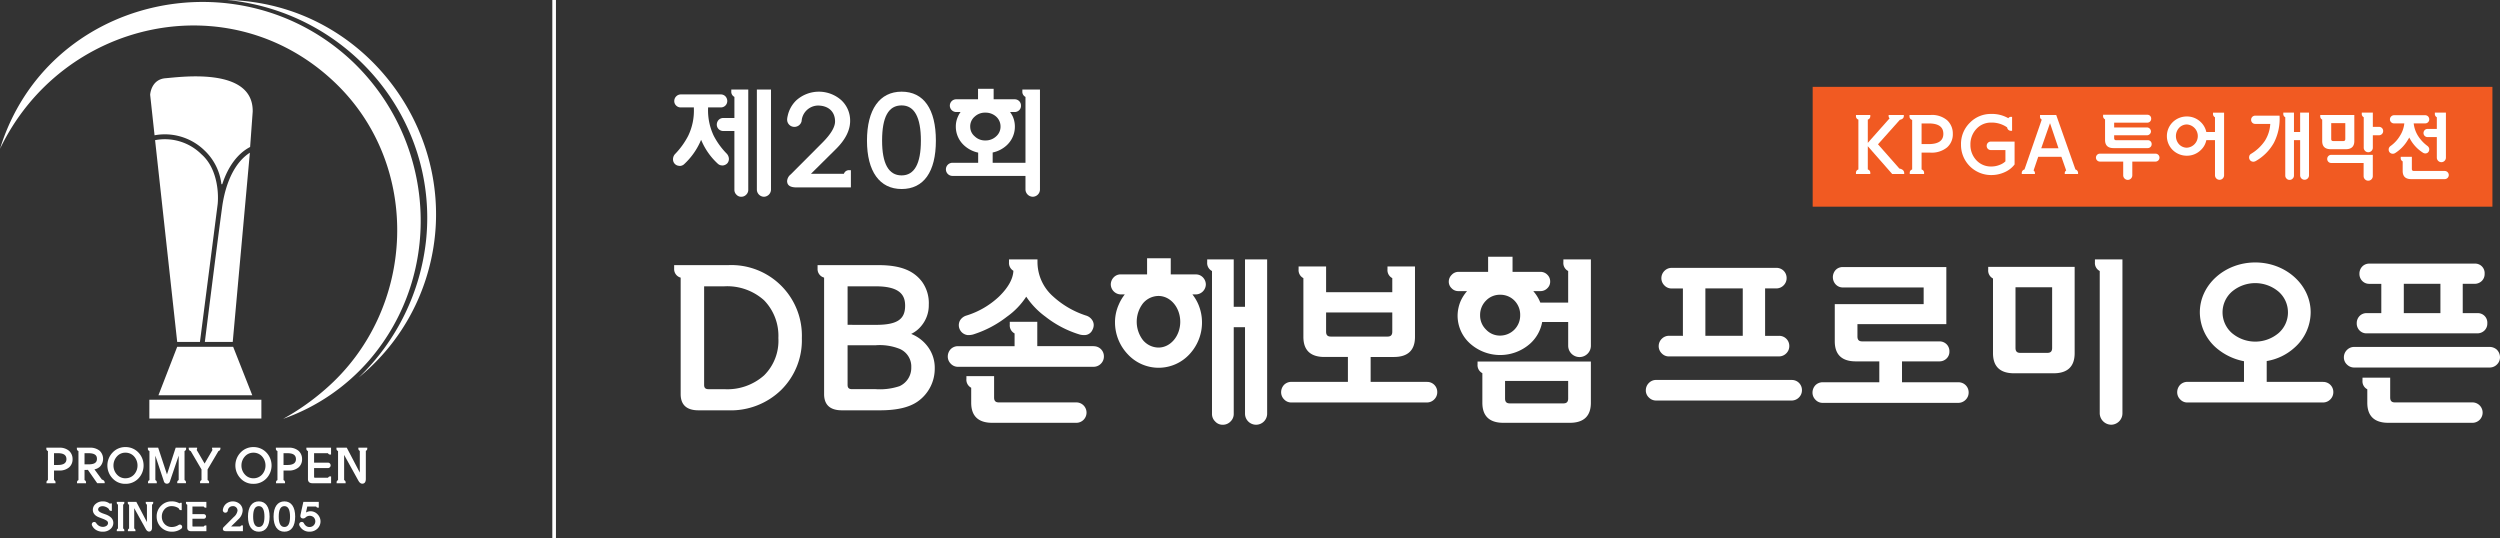 <svg xmlns="http://www.w3.org/2000/svg" width="490" height="105.453" viewBox="0 0 490 105.453">
    <rect x="0" y="0" width="490" height="105.453" fill="#333333" stroke="none"/>
    <defs>
        <clipPath id="h46k2gdnga">
            <path data-name="사각형 3" style="fill:none" d="M0 0h490v105.453H0z"/>
        </clipPath>
    </defs>
    <g data-name="그룹 2" style="clip-path:url(#h46k2gdnga)">
        <path data-name="패스 1" d="m28.2 16.538-.032.023-.109 1.531z" transform="translate(17.464 10.292)" style="fill:#fff"/>
        <path data-name="패스 2" d="m19.063 20.772-.863-7.941s.148-3.019 3.019-3.241S38.452 7.307 38.3 16.144c-.282 3.884-.43 5.886-.506 6.921-2.427 1.27-4.293 3.767-5.44 7.236a.1.1 0 0 1-.195-.01 10.8 10.8 0 0 0-3.289-6.527 11.138 11.138 0 0 0-9.812-2.992M32.3 34.895c-1.262 9.306-3.378 26.376-3.378 26.376h5.464l3.357-37.079C34.96 25.951 33 29.786 32.3 34.895m-14.26 41.4H40v-3.686H18.044zM23.5 62.23l-3.676 9.5h18.392l-3.748-9.5zm4.74-37.746a10.174 10.174 0 0 0-9.074-2.755L23.5 61.271h4.46s3.462-26.864 3.478-27.048c.245-2.679-.281-7.213-3.2-9.739" transform="translate(11.23 5.742)" style="fill:#fff"/>
        <path data-name="패스 3" d="M0 29.028C9.186-.739 46.907-9.179 69.2 12.019c16.17 15.524 17.9 41.237 3.246 58.348A39.78 39.78 0 0 1 55.5 81.946a47.141 47.141 0 0 0 8.261-5.8C81.645 60.633 82.821 32.235 65.5 15.9 44.946-3.546 12.083 3.815 0 29.028" transform="translate(0 .147)" style="fill:#fff"/>
        <path data-name="패스 4" d="M27.468 0C54.993.556 74.107 27.432 66.81 53.231A41.105 41.105 0 0 1 53.2 74a43.8 43.8 0 0 0 13.24-27.142C68.749 23.357 51.349 2.412 27.468 0" transform="translate(17.095)" style="fill:#fff"/>
        <path data-name="패스 5" d="M8.133 54.086H5.6v.208a.449.449 0 0 0 .31.451v5.7a.434.434 0 0 0-.282.43v.18h1.766v-.18a.434.434 0 0 0-.292-.43v-1.88h.985a2.86 2.86 0 0 0 1.968-.621 2.065 2.065 0 0 0 .683-1.609 2.138 2.138 0 0 0-.683-1.627 2.785 2.785 0 0 0-1.921-.621M7.1 55.168h.777c1.116 0 1.658.381 1.658 1.166 0 .758-.558 1.141-1.658 1.141H7.1z" transform="translate(3.486 33.66)" style="fill:#fff"/>
        <path data-name="패스 6" d="m11.448 58.439 1.807 2.58.024.034h1.462v-.117c0-.208-.1-.479-.552-.608l-1.457-1.989a2.281 2.281 0 0 0 1-.466 2.195 2.195 0 0 0 .01-3.194 2.881 2.881 0 0 0-1.921-.592H9.287v.208a.45.45 0 0 0 .31.451v5.7a.427.427 0 0 0-.282.43v.18h1.765v-.18a.434.434 0 0 0-.292-.43v-2zm.115-3.271c1.486 0 1.66.629 1.66 1.1 0 .75-.511 1.085-1.66 1.085h-.775v-2.185z" transform="translate(5.78 33.66)" style="fill:#fff"/>
        <path data-name="패스 7" d="M20.068 57.619a3.663 3.663 0 0 0-1.024-2.554 3.435 3.435 0 0 0-2.528-1.053 3.375 3.375 0 0 0-2.507 1.053 3.663 3.663 0 0 0 0 5.106 3.329 3.329 0 0 0 2.508 1.045 3.43 3.43 0 0 0 2.528-1.043 3.663 3.663 0 0 0 1.024-2.554m-3.551 2.507a2.161 2.161 0 0 1-1.663-.722 2.59 2.59 0 0 1-.688-1.785 2.62 2.62 0 0 1 .689-1.785 2.155 2.155 0 0 1 1.661-.722 2.23 2.23 0 0 1 1.681.722 2.654 2.654 0 0 1 .68 1.785A2.622 2.622 0 0 1 18.2 59.4a2.236 2.236 0 0 1-1.682.722" transform="translate(8.074 33.615)" style="fill:#fff"/>
        <path data-name="패스 8" d="M18.175 54.745v5.7a.428.428 0 0 0-.282.43v.18h1.72v-.18a.434.434 0 0 0-.282-.43v-4.793L21 60.671a.61.61 0 0 0 .594.474.6.6 0 0 0 .6-.475l1.71-5.028v4.8a.435.435 0 0 0-.282.43v.18h1.71v-.18a.434.434 0 0 0-.282-.43v-5.7a.448.448 0 0 0 .31-.449v-.209h-2.044l-1.708 5.24-1.726-5.24h-2.017v.216a.448.448 0 0 0 .31.449" transform="translate(11.118 33.66)" style="fill:#fff"/>
        <path data-name="패스 9" d="M27.376 54.23a.506.506 0 0 0 .083.29l-1.551 2.674-1.551-2.674a.491.491 0 0 0 .083-.29v-.144H22.8v.154a.5.5 0 0 0 .391.506l2.114 3.606v2.09a.434.434 0 0 0-.282.43v.18h1.765v-.18a.434.434 0 0 0-.292-.43v-2.09l2.132-3.606a.5.5 0 0 0 .383-.506v-.154h-1.635z" transform="translate(14.191 33.66)" style="fill:#fff"/>
        <path data-name="패스 10" d="M31.979 54.013a3.382 3.382 0 0 0-2.508 1.053 3.665 3.665 0 0 0 0 5.106 3.331 3.331 0 0 0 2.508 1.045 3.429 3.429 0 0 0 2.526-1.043 3.693 3.693 0 0 0 0-5.107 3.434 3.434 0 0 0-2.526-1.053m0 6.113a2.185 2.185 0 0 1-1.663-.722 2.581 2.581 0 0 1-.689-1.785 2.617 2.617 0 0 1 .689-1.785 2.185 2.185 0 0 1 1.663-.722 2.235 2.235 0 0 1 1.681.722 2.654 2.654 0 0 1 .68 1.785 2.618 2.618 0 0 1-.68 1.785 2.235 2.235 0 0 1-1.681.722" transform="translate(17.697 33.615)" style="fill:#fff"/>
        <path data-name="패스 11" d="M37.781 54.707a2.788 2.788 0 0 0-1.921-.621h-2.531v.208a.45.45 0 0 0 .31.451v5.7a.425.425 0 0 0-.282.43v.18h1.765v-.18a.434.434 0 0 0-.292-.43v-1.88h.985a2.858 2.858 0 0 0 1.966-.621 2.06 2.06 0 0 0 .683-1.609 2.138 2.138 0 0 0-.683-1.627m-2.951.461h.775c1.115 0 1.658.381 1.658 1.166 0 .758-.558 1.141-1.658 1.141h-.775z" transform="translate(20.742 33.66)" style="fill:#fff"/>
        <path data-name="패스 12" d="M41.269 59.971H38.7c-.127 0-.174-.045-.174-.165v-1.723h2.714a.532.532 0 0 0 .529-.537.521.521 0 0 0-.529-.526h-2.716v-1.851h2.726a.437.437 0 0 0 .419.263h.18v-1.345h-4.835v.208a.447.447 0 0 0 .31.449v5.5c0 .529.307.81.884.81h3.65v-1.337h-.17a.424.424 0 0 0-.419.255" transform="translate(23.036 33.661)" style="fill:#fff"/>
        <path data-name="패스 13" d="M44.941 54.086v.18a.441.441 0 0 0 .282.44v4.26l-2.534-4.838-.023-.042H40.65v.208a.45.45 0 0 0 .31.451v5.7a.427.427 0 0 0-.282.43v.18h1.765v-.18a.434.434 0 0 0-.292-.43V55.5l2.8 5.063c.219.389.472.579.772.579a.478.478 0 0 0 .125-.011c.37-.071.556-.384.556-.928v-5.5a.441.441 0 0 0 .282-.44v-.18z" transform="translate(25.299 33.66)" style="fill:#fff"/>
        <path data-name="패스 14" d="m13.8 63.127-.414-.149c-.688-.23-1.051-.509-1.051-.806 0-.394.365-.659.907-.659a1.87 1.87 0 0 1 1.2.555.423.423 0 0 0 .423.365h.154v-1.464h-.148a.367.367 0 0 0-.227.068 2.131 2.131 0 0 0-1.4-.464 2.081 2.081 0 0 0-1.376.474 1.5 1.5 0 0 0-.574 1.184c0 .464.214 1.1 1.239 1.481.271.105.524.2.771.292a3.981 3.981 0 0 1 .686.342.554.554 0 0 1 .279.47.648.648 0 0 1-.281.534 1.252 1.252 0 0 1-.753.216 1.5 1.5 0 0 1-.821-.255 1.694 1.694 0 0 1-.466-.488.451.451 0 0 0-.388-.213.468.468 0 0 0-.469.469.521.521 0 0 0 .05.219 2.064 2.064 0 0 0 .74.85 2.452 2.452 0 0 0 1.368.365 2.185 2.185 0 0 0 1.46-.49 1.569 1.569 0 0 0 .6-1.214c0-.759-.477-1.293-1.5-1.684" transform="translate(6.902 37.698)" style="fill:#fff"/>
        <path data-name="패스 15" d="M14.109 60.8a.381.381 0 0 0 .232.37v4.689a.366.366 0 0 0-.232.362v.162h1.478v-.162a.366.366 0 0 0-.232-.362v-4.693a.381.381 0 0 0 .232-.37v-.164h-1.478z" transform="translate(8.781 37.734)" style="fill:#fff"/>
        <path data-name="패스 16" d="M18.96 60.8a.381.381 0 0 0 .232.37v3.426l-2.054-3.916-.023-.044h-1.676v.187a.377.377 0 0 0 .253.378v4.658a.366.366 0 0 0-.232.362v.162h1.478v-.162a.367.367 0 0 0-.24-.362v-3.994l2.271 4.106c.183.324.4.482.647.482a.483.483 0 0 0 .105-.008c.311-.06.469-.321.469-.775v-4.5a.379.379 0 0 0 .23-.37v-.164h-1.46z" transform="translate(9.608 37.734)" style="fill:#fff"/>
        <path data-name="패스 17" d="M23.474 65.118a.543.543 0 0 0-.284.1 2.437 2.437 0 0 1-1.345.376 1.844 1.844 0 0 1-1.355-.581 2.065 2.065 0 0 1-.553-1.447 2.092 2.092 0 0 1 .553-1.47 1.8 1.8 0 0 1 1.355-.589 2.431 2.431 0 0 1 1.416.435.37.37 0 0 0 .118.23.413.413 0 0 0 .3.12h.156v-1.443h-.148a.342.342 0 0 0-.279.112 2.988 2.988 0 0 0-1.559-.389 2.82 2.82 0 0 0-2.062.855 2.876 2.876 0 0 0-.861 2.135 2.928 2.928 0 0 0 2.923 2.951 3.027 3.027 0 0 0 1.888-.571.457.457 0 0 0 .187-.376.451.451 0 0 0-.454-.448" transform="translate(11.781 37.697)" style="fill:#fff"/>
        <path data-name="패스 18" d="M25.965 65.463h-2.1c-.1 0-.13-.031-.13-.122v-1.4h2.215a.451.451 0 0 0 .448-.454.442.442 0 0 0-.448-.446h-2.214V61.55h2.215a.367.367 0 0 0 .352.217h.162v-1.134h-4v.185a.381.381 0 0 0 .253.38v4.5c0 .31.128.68.74.68h3.011v-1.125h-.156a.361.361 0 0 0-.352.209" transform="translate(13.984 37.735)" style="fill:#fff"/>
        <path data-name="패스 19" d="M30.344 65.492h-1.806l1.4-1.385a2.48 2.48 0 0 0 .868-1.726 1.718 1.718 0 0 0-.547-1.285 2.08 2.08 0 0 0-2.766.008 1.884 1.884 0 0 0-.54.975 1.121 1.121 0 0 0-.031.221.486.486 0 0 0 .492.492.481.481 0 0 0 .35-.143.492.492 0 0 0 .136-.249.941.941 0 0 1 .915-.889.866.866 0 0 1 .982.9 2.03 2.03 0 0 1-.74 1.228l-1.895 1.9a.6.6 0 0 0-.237.449.525.525 0 0 0 .018.118c.055.2.255.307.594.307h3.318v-1.138H30.7a.369.369 0 0 0-.352.217" transform="translate(16.755 37.698)" style="fill:#fff"/>
        <path data-name="패스 20" d="M32.087 60.573c-1.353 0-2.129 1.089-2.129 2.99 0 1.875.775 2.951 2.129 2.951s2.107-1.076 2.107-2.951c0-1.9-.767-2.99-2.107-2.99m0 5.016c-.74 0-1.115-.681-1.115-2.026 0-1.385.365-2.059 1.115-2.059.73 0 1.1.693 1.1 2.059 0 1.345-.37 2.026-1.1 2.026" transform="translate(18.644 37.698)" style="fill:#fff"/>
        <path data-name="패스 21" d="M35.179 60.573c-1.353 0-2.129 1.089-2.129 2.99 0 1.875.775 2.951 2.129 2.951s2.107-1.076 2.107-2.951c0-1.9-.767-2.99-2.107-2.99m0 5.016c-.74 0-1.116-.681-1.116-2.026 0-1.385.367-2.059 1.116-2.059.73 0 1.1.693 1.1 2.059 0 1.345-.37 2.026-1.1 2.026" transform="translate(20.569 37.698)" style="fill:#fff"/>
        <path data-name="패스 22" d="M38.343 62.471a1.7 1.7 0 0 0-.861.247l.247-1.17h1.741a.371.371 0 0 0 .36.219h.156v-1.134h-3.024l-.545 2.467a1.192 1.192 0 0 0-.032.273.449.449 0 0 0 .273.462.7.7 0 0 0 .766-.177A1.177 1.177 0 0 1 39 63.67a1.129 1.129 0 0 1-.013 1.561 1.117 1.117 0 0 1-.826.328 1.08 1.08 0 0 1-.787-.32 1.448 1.448 0 0 1-.29-.389.484.484 0 0 0-.448-.29.5.5 0 0 0-.492.49.776.776 0 0 0 .154.409 2.264 2.264 0 0 0 .451.527 2.115 2.115 0 0 0 1.411.49 2.19 2.19 0 0 0 1.544-.578 1.96 1.96 0 0 0 .623-1.424 1.993 1.993 0 0 0-.607-1.431 1.865 1.865 0 0 0-1.381-.571" transform="translate(22.495 37.735)" style="fill:#fff"/>
        <path data-name="사각형 1" transform="translate(108.256)" style="fill:#fff" d="M0 0h.709v105.453H0z"/>
        <path data-name="패스 23" d="M90.049 12.259v4.135h-2.187a1.262 1.262 0 0 0-.9.372 1.36 1.36 0 0 0-.365.915 1.248 1.248 0 0 0 1.262 1.261h2.187v11.531a1.286 1.286 0 0 0 .389.938 1.238 1.238 0 0 0 .97.42 1.316 1.316 0 0 0 .967-.417 1.289 1.289 0 0 0 .393-.941V10.818h-3.326v.333a1.122 1.122 0 0 0 .61 1.108" transform="translate(53.895 6.733)" style="fill:#fff"/>
        <path data-name="패스 24" d="M92.824 31.831a1.42 1.42 0 0 0 1.384-1.384V10.818h-2.769v19.629a1.421 1.421 0 0 0 1.385 1.384" transform="translate(56.907 6.733)" style="fill:#fff"/>
        <path data-name="패스 25" d="M84.28 19.524a15.029 15.029 0 0 1-2.554 3.55 1.483 1.483 0 0 0-.417 1.016 1.254 1.254 0 0 0 1.163 1.31.413.413 0 0 1 .07.011.629.629 0 0 0 .1.013 1.281 1.281 0 0 0 .816-.315 13.587 13.587 0 0 0 3.128-4.286c.029-.067.065-.144.1-.23s.084-.18.13-.284c.045.109.088.2.128.292l.068.153a13.081 13.081 0 0 0 3.13 4.285 1.3 1.3 0 0 0 .837.289h.135a1.384 1.384 0 0 0 .863-.449 1.348 1.348 0 0 0 .287-.836 1.592 1.592 0 0 0-.417-1.016 14.443 14.443 0 0 1-2.576-3.55 11.621 11.621 0 0 1-1.09-5.389v-.133h2.5a1.247 1.247 0 0 0 1.261-1.261 1.356 1.356 0 0 0-.368-.918 1.252 1.252 0 0 0-.892-.368H82.84a1.256 1.256 0 0 0-.894.368 1.281 1.281 0 0 0-.393.918 1.2 1.2 0 0 0 .393.917 1.229 1.229 0 0 0 .894.344h2.554v.182a11.325 11.325 0 0 1-1.115 5.389" transform="translate(50.603 7.099)" style="fill:#fff"/>
        <path data-name="패스 26" d="M95.806 27.289a1.8 1.8 0 0 0-.714 1.337 1.3 1.3 0 0 0 .037.274l.015.067c.157.579.753.871 1.772.871h10.677V26.46h-.331a1.046 1.046 0 0 0-1.038.709h-6.455l4.887-4.841c1.851-1.825 2.79-3.681 2.79-5.516a5.448 5.448 0 0 0-1.739-4.074 6.622 6.622 0 0 0-8.8.024 5.943 5.943 0 0 0-1.71 3.1 3.058 3.058 0 0 0-.1.68 1.415 1.415 0 0 0 1.431 1.433 1.443 1.443 0 0 0 1.408-1.124 3.281 3.281 0 0 1 3.167-3.057c2.088 0 3.386 1.194 3.386 3.117 0 1.111-.832 2.5-2.469 4.145z" transform="translate(59.181 6.893)" style="fill:#fff"/>
        <path data-name="패스 27" d="M111.53 11.075c-4.314 0-6.788 3.5-6.788 9.6 0 6.024 2.474 9.479 6.788 9.479 4.332 0 6.717-3.366 6.717-9.479 0-6.191-2.385-9.6-6.717-9.6m3.778 9.6c0 4.518-1.272 6.811-3.778 6.811-2.539 0-3.826-2.292-3.826-6.811 0-4.648 1.251-6.908 3.826-6.908 2.507 0 3.778 2.325 3.778 6.908" transform="translate(65.186 6.893)" style="fill:#fff"/>
        <path data-name="패스 28" d="M115.588 27.8h14.27v2.677a1.456 1.456 0 0 0 1.433 1.408 1.426 1.426 0 0 0 1.407-1.408v-19.6h-3.451v.333a1.122 1.122 0 0 0 .612 1.108V25.23h-6.431v-2.018a5.8 5.8 0 0 0 2.685-1.35 4.975 4.975 0 0 0 1.244-5.73 5.916 5.916 0 0 0-.516-.852h.9a1.253 1.253 0 0 0 .892-.368 1.174 1.174 0 0 0 .344-.87 1.225 1.225 0 0 0-.344-.892 1.253 1.253 0 0 0-.892-.368h-4.121v-2.054h-3.06v2.054h-4.291a1.25 1.25 0 0 0-1.236 1.261 1.268 1.268 0 0 0 1.236 1.238h.871a3.959 3.959 0 0 0-.485.827 4.625 4.625 0 0 0-.449 2.02 4.968 4.968 0 0 0 1.668 3.733 5.842 5.842 0 0 0 2.711 1.376v1.993h-5a1.286 1.286 0 1 0 0 2.571m3.438-9.674a2.528 2.528 0 0 1 .876-1.942A2.962 2.962 0 0 1 122 15.4a3.076 3.076 0 0 1 2.117.784 2.584 2.584 0 0 1 .852 1.942 2.515 2.515 0 0 1-.852 1.918 3 3 0 0 1-2.117.808 2.886 2.886 0 0 1-2.094-.81 2.422 2.422 0 0 1-.876-1.916" transform="translate(71.135 6.677)" style="fill:#fff"/>
        <path data-name="패스 29" d="M91.968 32.033H81.445v.7a1.726 1.726 0 0 0 1.278 1.746V57.3c0 2.114 1.173 3.185 3.486 3.185h5.758a14.159 14.159 0 0 0 10.469-4 13.683 13.683 0 0 0 4.04-10.133 13.834 13.834 0 0 0-14.508-14.319m9.909 14.322a9.554 9.554 0 0 1-2.807 7.288 10.821 10.821 0 0 1-7.781 2.7H88.2c-.616 0-.879-.251-.879-.842v-19.32h3.965a10.816 10.816 0 0 1 7.781 2.735 9.994 9.994 0 0 1 2.807 7.438" transform="translate(50.687 19.936)" style="fill:#fff"/>
        <path data-name="패스 30" d="M117.117 45.513a5.8 5.8 0 0 0 2.021-1.608 6.275 6.275 0 0 0 1.433-4.1 7.148 7.148 0 0 0-1.314-4.507c-1.7-2.262-4.338-3.269-8.569-3.269H98.773v.7a1.727 1.727 0 0 0 1.28 1.746V57.3c0 2.114 1.173 3.185 3.486 3.185h7.45c3.316 0 5.737-.563 7.4-1.721a7.842 7.842 0 0 0 3.35-6.5 6.9 6.9 0 0 0-1.506-4.439 7.455 7.455 0 0 0-3.113-2.312m.019 6.562a3.927 3.927 0 0 1-2.309 3.679 12.222 12.222 0 0 1-4.666.586h-4.629c-.617 0-.879-.251-.879-.842v-7.764h5.508a10.479 10.479 0 0 1 4.655.693h.01a3.762 3.762 0 0 1 2.31 3.644m-12.482-8.341v-7.547h5.543c5.081 0 5.733 2.038 5.733 3.813 0 2.691-1.608 3.74-5.733 3.74z" transform="translate(61.471 19.936)" style="fill:#fff"/>
        <path data-name="패스 31" d="M138.3 50.593h-15.2c-.626 0-.918-.3-.918-.954v-4.2h-5.427v.55a1.768 1.768 0 0 0 .939 1.731v2.935c0 2.612 1.389 3.937 4.126 3.937h16.48a2 2 0 0 0 0-4" transform="translate(72.661 28.279)" style="fill:#fff"/>
        <path data-name="패스 32" d="M131.247 31.337h-5.579v.55a1.78 1.78 0 0 0 .861 1.686c-.075 1.595-1.017 3.289-2.8 5.034a16.316 16.316 0 0 1-6.371 3.727 2.192 2.192 0 0 0-1.3.982 1.954 1.954 0 0 0 1.506 2.857h.188a3.568 3.568 0 0 0 .881-.12 21.049 21.049 0 0 0 6.634-3.486 14.448 14.448 0 0 0 3.777-3.921 15.484 15.484 0 0 0 3.767 3.918 20.452 20.452 0 0 0 6.681 3.491 3.229 3.229 0 0 0 .837.118h.2a1.7 1.7 0 0 0 1.5-1.037 2.022 2.022 0 0 0 .242-.944 1.762 1.762 0 0 0-.245-.873 2.191 2.191 0 0 0-1.3-.985 17.626 17.626 0 0 1-6.407-3.725 9.017 9.017 0 0 1-3.07-6.682z" transform="translate(72.098 19.503)" style="fill:#fff"/>
        <path data-name="패스 33" d="M143.086 43.654h-11.039v-4.779h-5.391v.552a1.769 1.769 0 0 0 .941 1.731v2.5h-11.076a1.989 1.989 0 0 0-1.447.584 2.123 2.123 0 0 0-.571 1.434 1.963 1.963 0 0 0 .571 1.4 1.892 1.892 0 0 0 1.447.623h26.564a2.007 2.007 0 0 0 1.441-.615 1.974 1.974 0 0 0 .578-1.4 1.974 1.974 0 0 0-2.018-2.018" transform="translate(71.261 24.194)" style="fill:#fff"/>
        <path data-name="패스 34" d="M153.255 40.631h-2.21v-9.294h-5.2v.55a1.768 1.768 0 0 0 .941 1.731v28a2.016 2.016 0 0 0 .608 1.471 1.95 1.95 0 0 0 1.522.66 2.064 2.064 0 0 0 1.517-.654 2.028 2.028 0 0 0 .615-1.478V44.629h2.21v16.947a2.168 2.168 0 1 0 4.337 0V31.337h-4.337z" transform="translate(90.765 19.503)" style="fill:#fff"/>
        <path data-name="패스 35" d="M150.892 34.359h-4.943V31.2h-4.639v3.16h-5.169a1.88 1.88 0 0 0-1.373.584 2.024 2.024 0 0 0-.571 1.4 2 2 0 0 0 1.944 1.944h.8a8.682 8.682 0 0 0-1.188 2.012 8.427 8.427 0 0 0-.73 3.459 9.085 9.085 0 0 0 2.534 6.293 8.231 8.231 0 0 0 12.028 0 9.121 9.121 0 0 0 1.8-9.745 8.676 8.676 0 0 0-1.189-2.017h.689a2 2 0 0 0 1.942-1.944 2.029 2.029 0 0 0-.578-1.4 1.873 1.873 0 0 0-1.364-.578m-3.073 9.28c0 2.787-1.913 5.057-4.265 5.057a4.012 4.012 0 0 1-3.065-1.481 5.92 5.92 0 0 1 0-7.155 4.014 4.014 0 0 1 3.063-1.478c2.352 0 4.265 2.27 4.265 5.057" transform="translate(83.518 19.417)" style="fill:#fff"/>
        <path data-name="패스 36" d="M183.36 54.811h-11.04v-4.882h4.567c2.737 0 4.126-1.325 4.126-3.937v-13.8h-5.391v.552a1.769 1.769 0 0 0 .941 1.731v2.761H163.59v-5.041h-5.39v.552a1.764 1.764 0 0 0 .939 1.729v11.515c0 2.612 1.389 3.937 4.126 3.937h4.6v4.882h-11.071a2 2 0 0 0-1.447.584 2.117 2.117 0 0 0-.571 1.434 1.957 1.957 0 0 0 .571 1.4 1.888 1.888 0 0 0 1.447.621h26.566a2 2 0 0 0 1.439-.615 1.962 1.962 0 0 0 .578-1.4 1.974 1.974 0 0 0-2.017-2.018M163.59 41.2h12.972v3.777c0 .651-.292.954-.917.954h-11.138c-.625 0-.917-.3-.917-.954z" transform="translate(96.325 20.037)" style="fill:#fff"/>
        <path data-name="패스 37" d="M178.507 44.228a1.769 1.769 0 0 0 .941 1.731v5.793c0 2.614 1.387 3.937 4.126 3.937h13.018c2.738 0 4.126-1.324 4.126-3.937v-8.076h-22.21zm17.76 3.259v3.438c0 .652-.292.956-.917.956h-10.535c-.625 0-.917-.3-.917-.956v-3.438z" transform="translate(111.094 27.182)" style="fill:#fff"/>
        <path data-name="패스 38" d="M197.491 32.09a1.765 1.765 0 0 0 .941 1.729v6.186h-5.461a7.482 7.482 0 0 0-1.382-2.249h1.449a1.854 1.854 0 0 0 1.327-.578 1.745 1.745 0 0 0 .54-1.29 1.811 1.811 0 0 0-.54-1.327 1.857 1.857 0 0 0-1.327-.578h-5.508v-2.97h-4.789v2.972H176.9a1.77 1.77 0 0 0-1.29.578 1.857 1.857 0 0 0-.578 1.327 1.745 1.745 0 0 0 .54 1.29 1.781 1.781 0 0 0 1.327.578h1.715a8.123 8.123 0 0 0-1.2 1.825 7.445 7.445 0 0 0-.655 3 7.344 7.344 0 0 0 2.43 5.436 8.85 8.85 0 0 0 11.825 0 7.476 7.476 0 0 0 2.322-4.205h5.1v4.643a2.225 2.225 0 0 0 4.45 0V31.539h-5.391zm-8.465 10.385a3.936 3.936 0 0 1-3.928 4 3.7 3.7 0 0 1-2.774-1.191 3.842 3.842 0 0 1-1.153-2.812 3.96 3.96 0 0 1 1.153-2.849 3.752 3.752 0 0 1 2.774-1.153 3.841 3.841 0 0 1 2.81 1.152 3.945 3.945 0 0 1 1.118 2.85" transform="translate(108.929 19.301)" style="fill:#fff"/>
        <path data-name="패스 39" d="M227.419 45.9h-26.566a1.962 1.962 0 0 0-1.4.578 2.009 2.009 0 0 0-.616 1.441 1.88 1.88 0 0 0 .616 1.441 1.972 1.972 0 0 0 1.4.578h26.566a2.013 2.013 0 0 0 1.441-.615 1.975 1.975 0 0 0 .578-1.4 1.976 1.976 0 0 0-2.018-2.018" transform="translate(123.745 28.568)" style="fill:#fff"/>
        <path data-name="패스 40" d="M202.407 45.677a1.981 1.981 0 0 0-1.4.578 2.007 2.007 0 0 0-.615 1.441 1.957 1.957 0 0 0 .571 1.4 1.889 1.889 0 0 0 1.447.623h21.561a2.007 2.007 0 0 0 1.441-.615 1.976 1.976 0 0 0 .578-1.4 1.974 1.974 0 0 0-2.018-2.018h-2.724v-9.293h2.2a2 2 0 0 0 1.439-.613 1.972 1.972 0 0 0 .578-1.4 1.973 1.973 0 0 0-2.017-2.017h-20.514a1.966 1.966 0 0 0-1.4.578 2.006 2.006 0 0 0-.615 1.439 1.961 1.961 0 0 0 .571 1.4 1.888 1.888 0 0 0 1.447.621h2.2v9.285zm7.135-9.285h7.328v9.285h-7.328z" transform="translate(124.712 20.138)" style="fill:#fff"/>
        <path data-name="패스 41" d="M247.556 54.842h-11.04V50.75h7.352a1.974 1.974 0 0 0 1.4-.578 1.838 1.838 0 0 0 .539-1.364 1.93 1.93 0 0 0-.539-1.4 1.969 1.969 0 0 0-1.4-.578H228.7c-.626 0-.918-.3-.918-.956v-2.425h17.422V32.265h-20.262a1.888 1.888 0 0 0-1.4.539 2.088 2.088 0 0 0 0 2.883 1.894 1.894 0 0 0 1.4.576h15.818v3.264h-17.422v7.286c0 2.614 1.387 3.937 4.124 3.937h4.606v4.092H220.99a2 2 0 0 0-1.447.584 2.125 2.125 0 0 0-.571 1.434 1.965 1.965 0 0 0 .573 1.4 1.893 1.893 0 0 0 1.446.621h26.566a2.013 2.013 0 0 0 1.443-.618 1.976 1.976 0 0 0 .578-1.4 1.976 1.976 0 0 0-2.018-2.018" transform="translate(136.277 20.08)" style="fill:#fff"/>
        <path data-name="패스 42" d="M240.2 32.792a1.768 1.768 0 0 0 .941 1.729V49.16c0 2.612 1.389 3.937 4.126 3.937h7.752c2.737 0 4.126-1.325 4.126-3.937V32.242H240.2zm12.531 3.447v11.9c0 .652-.292.956-.917.956h-5.344c-.626 0-.918-.3-.918-.956v-11.9z" transform="translate(149.487 20.066)" style="fill:#fff"/>
        <path data-name="패스 43" d="M253.094 31.886a1.768 1.768 0 0 0 .941 1.731v27.919a2.283 2.283 0 0 0 2.244 2.206 2.235 2.235 0 0 0 2.206-2.206v-30.2h-5.391z" transform="translate(157.513 19.503)" style="fill:#fff"/>
        <path data-name="패스 44" d="M291.615 55.112h-11.039v-4.08a10.7 10.7 0 0 0 5.436-2.614 9.3 9.3 0 0 0 3.18-6.939c0-5.388-4.872-9.77-10.86-9.77s-10.862 4.382-10.862 9.77a9.3 9.3 0 0 0 3.183 6.942 11.711 11.711 0 0 0 5.472 2.646v4.046h-11.076a1.988 1.988 0 0 0-1.445.586 2.114 2.114 0 0 0-.571 1.433 1.954 1.954 0 0 0 .571 1.4 1.888 1.888 0 0 0 1.445.623h26.566a2.007 2.007 0 0 0 1.441-.615 1.966 1.966 0 0 0 .578-1.4 1.974 1.974 0 0 0-2.018-2.018m-6.872-13.634a5.372 5.372 0 0 1-1.823 4.048 7.082 7.082 0 0 1-9.176 0 5.4 5.4 0 0 1 0-8.092 7.082 7.082 0 0 1 9.173 0 5.367 5.367 0 0 1 1.822 4.046" transform="translate(163.698 19.733)" style="fill:#fff"/>
        <path data-name="패스 45" d="M306.964 50.478h-15.2c-.625 0-.917-.3-.917-.954v-3.9h-5.428v.552a1.769 1.769 0 0 0 .941 1.731v2.633c0 2.612 1.387 3.937 4.126 3.937h16.48a2 2 0 0 0 0-4" transform="translate(177.63 28.394)" style="fill:#fff"/>
        <path data-name="패스 46" d="M313.186 42.484a2.121 2.121 0 0 0-1.433-.571h-26.566a1.969 1.969 0 0 0-1.4.578 2.007 2.007 0 0 0-.615 1.441 1.884 1.884 0 0 0 .615 1.441 1.976 1.976 0 0 0 1.4.578h26.566a2.006 2.006 0 0 0 1.439-.615 1.969 1.969 0 0 0 .578-1.4 2.126 2.126 0 0 0-.584-1.447" transform="translate(176.23 26.085)" style="fill:#fff"/>
        <path data-name="패스 47" d="M286.7 41.555a1.888 1.888 0 0 0-1.4.54 1.994 1.994 0 0 0-.576 1.441 1.944 1.944 0 0 0 .576 1.441 1.888 1.888 0 0 0 1.4.54h21.636a1.984 1.984 0 0 0 1.441-.578 1.888 1.888 0 0 0 .54-1.4 1.859 1.859 0 0 0-1.981-1.981H305.5v-5.749h2.31a1.994 1.994 0 0 0 1.441-.578 1.881 1.881 0 0 0 .539-1.4 1.857 1.857 0 0 0-1.979-1.981H287.23a1.882 1.882 0 0 0-1.4.54 1.989 1.989 0 0 0-.578 1.441 1.943 1.943 0 0 0 .578 1.441 1.882 1.882 0 0 0 1.4.54h2.309v5.746zm7.249-5.746h7.177v5.746h-7.177z" transform="translate(177.197 19.82)" style="fill:#fff"/>
        <path data-name="사각형 2" transform="translate(355.285 17.023)" style="fill:#f15a22" d="M0 0h133.229v23.485H0z"/>
        <path data-name="패스 48" d="m232.733 24.393-4.192-4.753 4.285-4.8c.522-.114.777-.362.777-.756v-.194h-2.979v.191a.608.608 0 0 0 .191.467l-4.272 4.809V14.8a.688.688 0 0 0 .49-.683v-.227h-2.81v.224a.676.676 0 0 0 .475.683v9.776a.656.656 0 0 0-.475.667v.224h2.81v-.224a.66.66 0 0 0-.49-.667v-4.56l4.77 5.433.016.018h2.351v-.146c0-.5-.32-.811-.947-.925" transform="translate(139.546 8.644)" style="fill:#fff"/>
        <path data-name="패스 49" d="M234.876 13.89h-4.184v.269a.685.685 0 0 0 .522.7v9.713a.656.656 0 0 0-.475.668v.224h2.812v-.224a.665.665 0 0 0-.492-.668v-3.3h1.741a4.741 4.741 0 0 0 3.259-1.027 3.4 3.4 0 0 0 1.123-2.651 3.52 3.52 0 0 0-1.123-2.678 4.61 4.61 0 0 0-3.183-1.029m-.43 5.709h-1.387V15.55h1.387c1.937 0 2.878.67 2.878 2.047 0 1.329-.969 2-2.878 2" transform="translate(143.571 8.644)" style="fill:#fff"/>
        <path data-name="패스 50" d="M241.949 20.007a.8.8 0 0 0 .808.837h2.862v2.213a3.181 3.181 0 0 1-1.089.677 4.369 4.369 0 0 1-1.728.333 3.858 3.858 0 0 1-2.876-1.225 4.339 4.339 0 0 1-1.166-3.048 4.387 4.387 0 0 1 1.166-3.092 3.845 3.845 0 0 1 2.86-1.243 5.257 5.257 0 0 1 3.17.941.744.744 0 0 0 .759.67h.209v-2.735h-.193a.571.571 0 0 0-.543.269 6.344 6.344 0 0 0-3.386-.837 5.682 5.682 0 0 0-4.152 1.72 5.8 5.8 0 0 0-1.736 4.306 5.9 5.9 0 0 0 5.888 5.949 6.255 6.255 0 0 0 2.726-.589 4.93 4.93 0 0 0 1.877-1.476l.011-.015v-4.478h-4.659a.807.807 0 0 0-.808.823" transform="translate(147.444 8.568)" style="fill:#fff"/>
        <path data-name="패스 51" d="m254.773 24.571-3.753-10.644-.011-.036h-3.178v.331a.62.62 0 0 0 .341.579l-3.384 9.77a.705.705 0 0 0-.534.7v.193h2.581v-.146a.622.622 0 0 0-.266-.545l.91-2.685h4.543l.939 2.683a.609.609 0 0 0-.281.547v.146h2.612v-.193a.715.715 0 0 0-.519-.7m-6.7-4.158 1.718-4.919 1.66 4.919z" transform="translate(152.011 8.645)" style="fill:#fff"/>
        <path data-name="패스 52" d="M254.464 14.766v4.048c0 1.053.561 1.588 1.666 1.588h6.692a.784.784 0 0 0 .56-.23.733.733 0 0 0 .216-.545.74.74 0 0 0-.775-.775h-6.186c-.263 0-.389-.133-.389-.407v-.558h6.437a.749.749 0 0 0 .545-.232.708.708 0 0 0 .23-.529.8.8 0 0 0-.775-.775h-6.437v-.934h6.483a.794.794 0 0 0 .561-.23.737.737 0 0 0 .214-.545.738.738 0 0 0-.776-.777h-8.649v.209a.7.7 0 0 0 .383.694" transform="translate(158.127 8.627)" style="fill:#fff"/>
        <path data-name="패스 53" d="M264.892 18.564h-10.9a.776.776 0 0 0 0 1.553h4.565v2.708a.915.915 0 0 0 .9.884.9.9 0 0 0 .884-.884v-2.708h4.549a.776.776 0 1 0 0-1.553" transform="translate(157.591 11.553)" style="fill:#fff"/>
        <path data-name="패스 54" d="M270.828 13.815a.705.705 0 0 0 .384.7V17.4h-1.7a3.74 3.74 0 0 0-1.064-1.916 3.859 3.859 0 0 0-2.756-1.123 3.931 3.931 0 0 0-2.769 1.121 3.833 3.833 0 0 0 0 5.449 3.934 3.934 0 0 0 2.769 1.121 3.858 3.858 0 0 0 2.755-1.121A3.586 3.586 0 0 0 269.515 19h1.7v6.913a.891.891 0 0 0 1.781 0v-12.3h-2.166zm-5.133 6.668a2.093 2.093 0 0 1-1.525-.672 2.405 2.405 0 0 1 0-3.211 2.086 2.086 0 0 1 1.527-.673 2.282 2.282 0 0 1 0 4.556" transform="translate(162.924 8.468)" style="fill:#fff"/>
        <path data-name="패스 55" d="M272.116 14.783a.79.79 0 0 0 .808.806h2.948a7 7 0 0 1-1.045 3.293 8.6 8.6 0 0 1-2.73 2.576.734.734 0 0 0-.363.553.264.264 0 0 1-.008.06.642.642 0 0 0-.008.078.941.941 0 0 0 .131.475.78.78 0 0 0 .493.346.815.815 0 0 0 .2.032 1.07 1.07 0 0 0 .472-.131 9.409 9.409 0 0 0 3.566-3.579 10.29 10.29 0 0 0 1.113-5.263v-.055h-4.766a.79.79 0 0 0-.808.808" transform="translate(169.103 8.697)" style="fill:#fff"/>
        <path data-name="패스 56" d="M279.151 17.4h-1.21v-3.794h-2.09v.209a.7.7 0 0 0 .385.694v11.432a.806.806 0 0 0 .243.589.782.782 0 0 0 .608.263.827.827 0 0 0 .607-.261.805.805 0 0 0 .247-.591V19h1.21v6.927a.869.869 0 0 0 1.737 0V13.606h-1.737z" transform="translate(171.676 8.468)" style="fill:#fff"/>
        <path data-name="패스 57" d="M288.7 16.4h-1.2v-2.794h-2.166v.209a.7.7 0 0 0 .383.694v6a.892.892 0 0 0 1.783 0v-2.464h1.2a.811.811 0 0 0 .591-.247.8.8 0 0 0 .232-.576.791.791 0 0 0-.823-.823" transform="translate(177.575 8.468)" style="fill:#fff"/>
        <path data-name="패스 58" d="M281.156 19.512a.784.784 0 0 0 .792.792h6.345v2.57a.9.9 0 1 0 1.8 0v-4.168h-8.143a.79.79 0 0 0-.792.806" transform="translate(174.977 11.642)" style="fill:#fff"/>
        <path data-name="패스 59" d="M285.327 20.6c1.106 0 1.666-.534 1.666-1.588V13.89h-6.679v.21a.7.7 0 0 0 .384.7v4.21c0 1.055.561 1.588 1.666 1.588zm-2.862-5.11h2.76v3.107c0 .274-.127.406-.389.406h-1.979c-.263 0-.391-.131-.391-.406z" transform="translate(174.453 8.644)" style="fill:#fff"/>
        <path data-name="패스 60" d="M298.655 21.72h-6.048c-.261 0-.389-.133-.389-.406v-2.373h-2.18v.209a.7.7 0 0 0 .383.694v1.886c0 1.055.56 1.59 1.666 1.59h6.569a.8.8 0 0 0 0-1.6" transform="translate(180.505 11.788)" style="fill:#fff"/>
        <path data-name="패스 61" d="M295.4 14.51v2.29h-1.817a.787.787 0 0 0-.563.234.847.847 0 0 0-.229.573.783.783 0 0 0 .792.792h1.817v4.059a.891.891 0 0 0 1.781 0v-8.85h-2.166v.209a.7.7 0 0 0 .385.694" transform="translate(182.218 8.468)" style="fill:#fff"/>
        <path data-name="패스 62" d="M292.287 18.839a5.049 5.049 0 0 0 .324-.543c.089.162.183.321.29.5a7.389 7.389 0 0 0 2.4 2.472.924.924 0 0 0 .472.146.434.434 0 0 0 .071-.008.38.38 0 0 1 .062-.008.7.7 0 0 0 .513-.347.8.8 0 0 0 .115-.428.752.752 0 0 0-.016-.19.9.9 0 0 0-.328-.482 7.364 7.364 0 0 1-1.89-2.041 5.8 5.8 0 0 1-.814-2.388h2.257a.784.784 0 0 0 .792-.792.855.855 0 0 0-.23-.576.789.789 0 0 0-.561-.232h-6.108a.785.785 0 0 0-.56.232.8.8 0 0 0-.247.576.755.755 0 0 0 .247.576.774.774 0 0 0 .56.216h2.012a5.607 5.607 0 0 1-.831 2.4 6.66 6.66 0 0 1-1.854 2.025.888.888 0 0 0-.362.508.744.744 0 0 0-.018.2.874.874 0 0 0 .115.441.793.793 0 0 0 .569.367.235.235 0 0 1 .05.006.335.335 0 0 0 .073.008.933.933 0 0 0 .472-.146 7.586 7.586 0 0 0 2.427-2.487" transform="translate(179.598 8.662)" style="fill:#fff"/>
    </g>
</svg>
